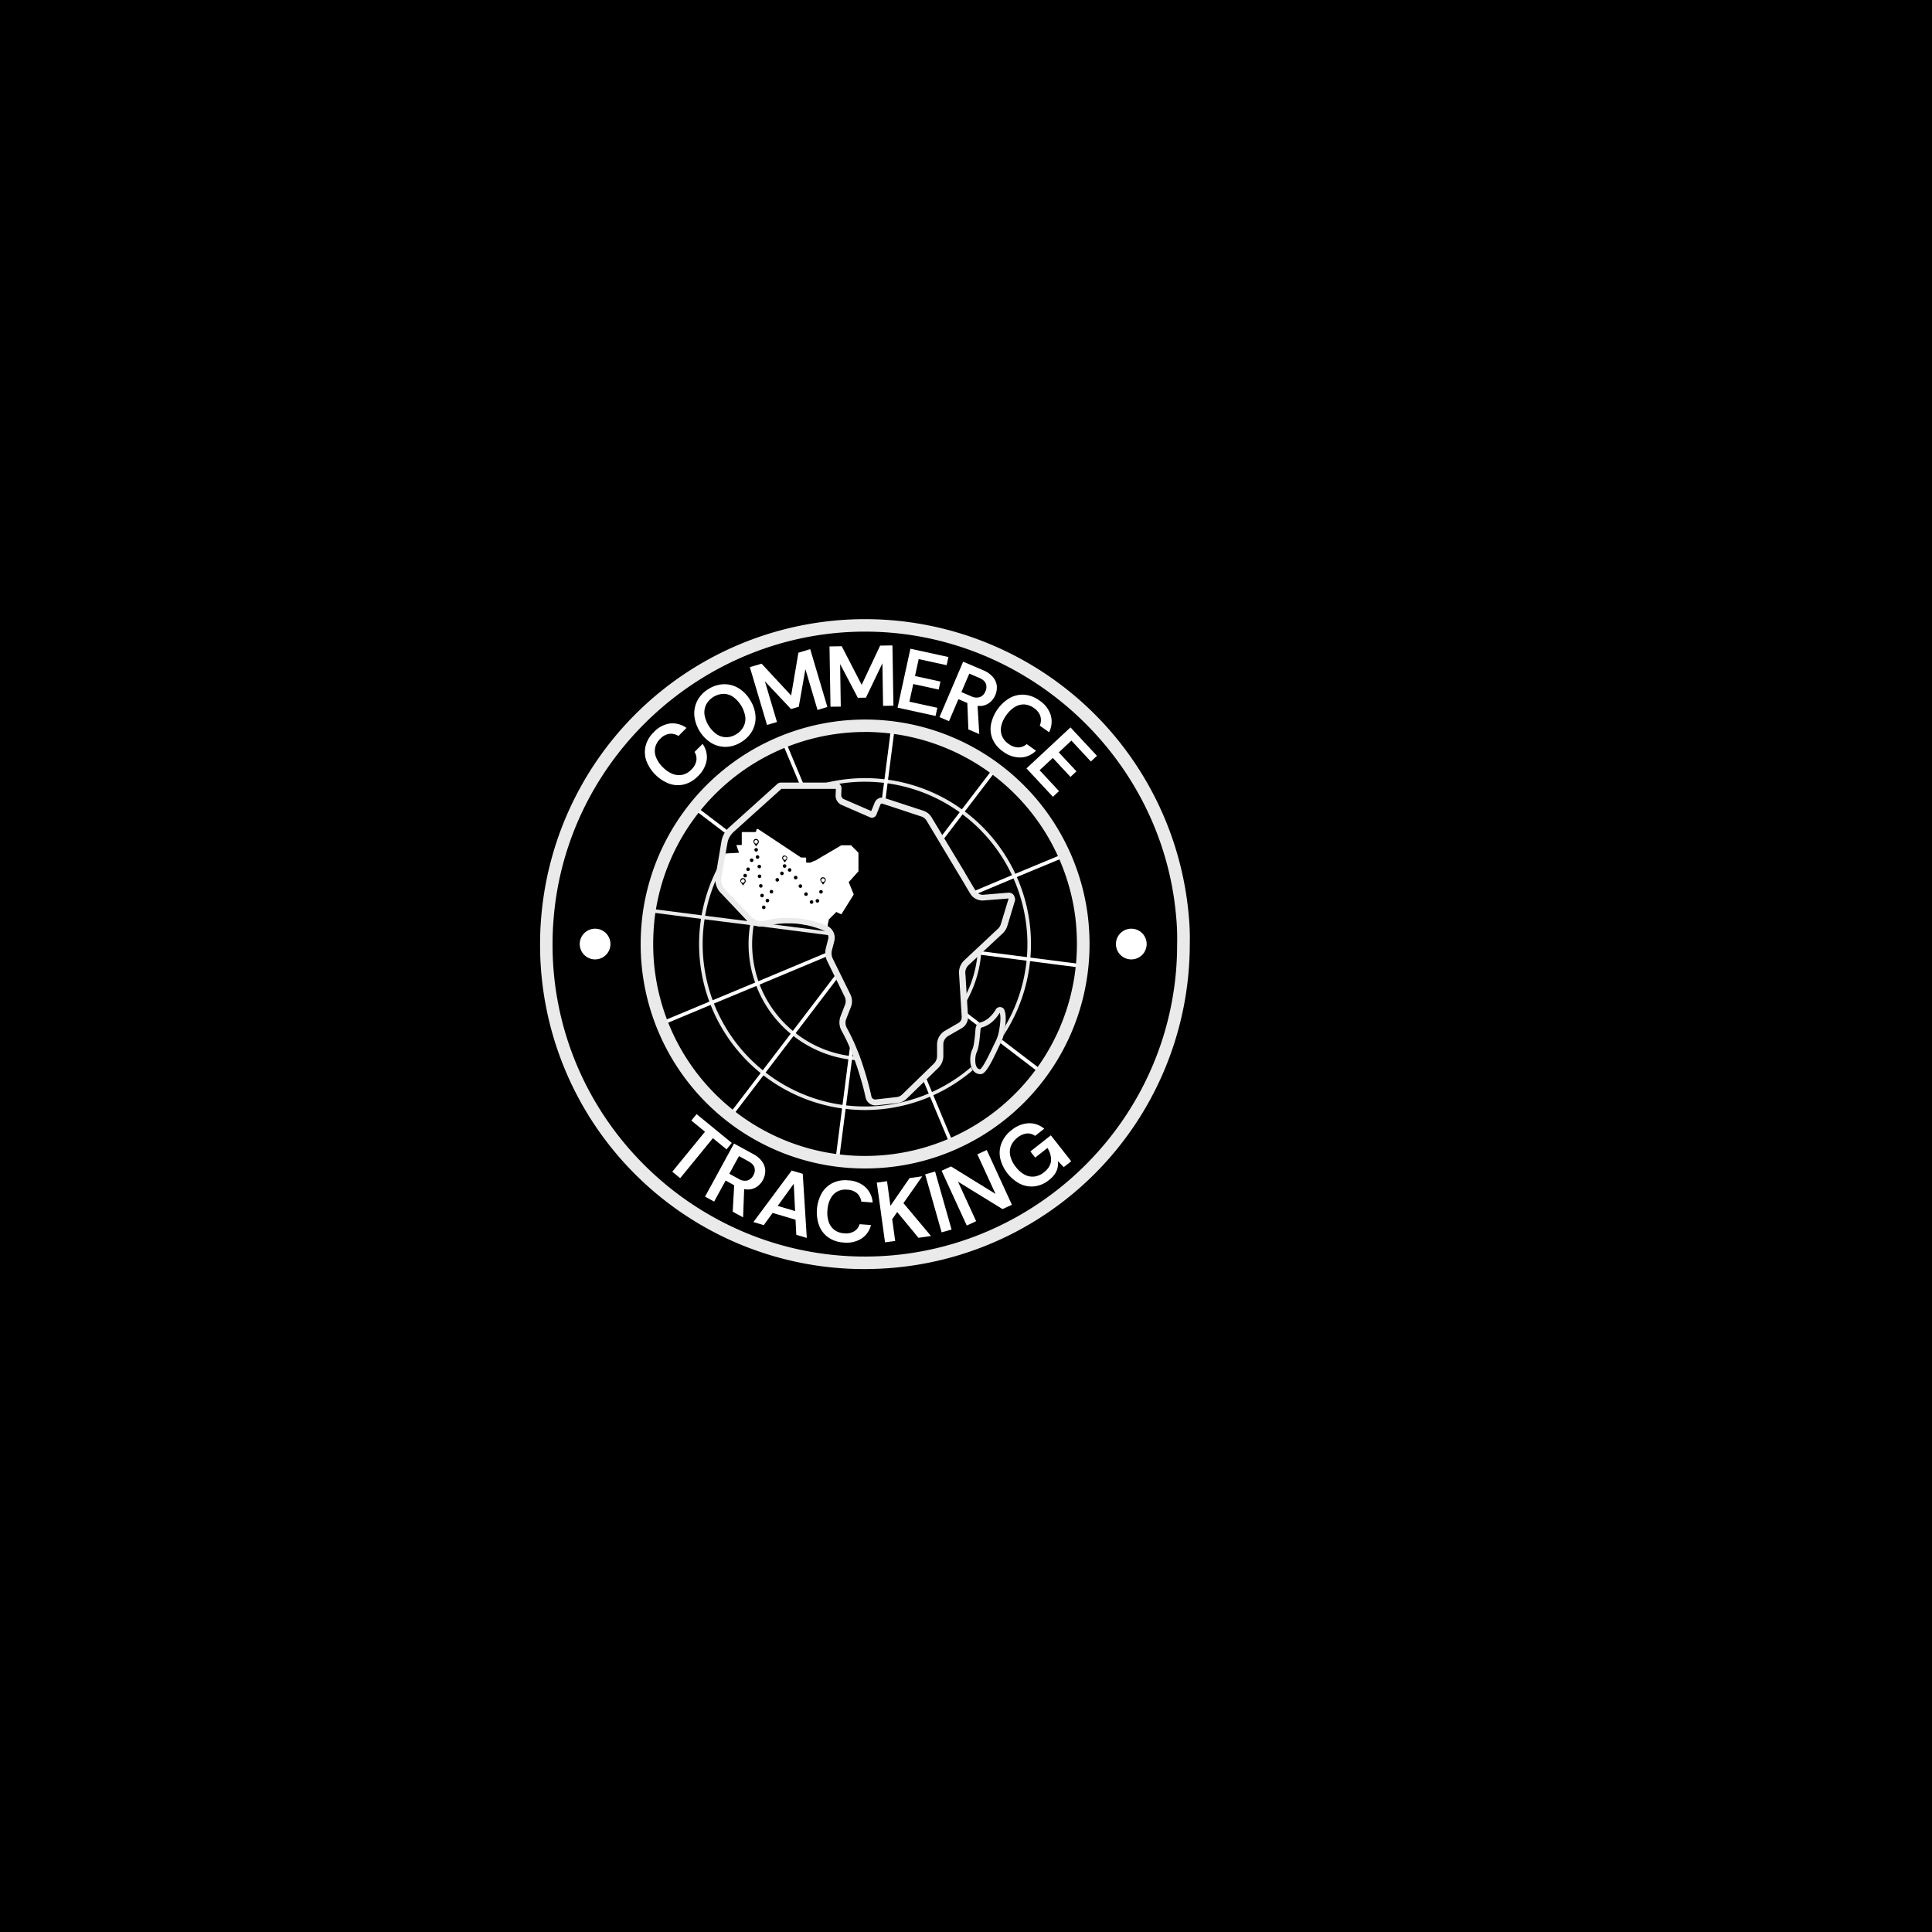 <svg id="Calque_1" data-name="Calque 1" xmlns="http://www.w3.org/2000/svg" viewBox="0 0 1080 1080"><defs><style>.cls-1{fill:#eaeaea;}.cls-2{fill:#fff;}.cls-3{fill:none;}.cls-4{isolation:isolate;}</style></defs><rect width="1080" height="1080"/><path class="cls-1" d="M483.57,620.52a92.77,92.77,0,1,1,92.76-92.77A92.88,92.88,0,0,1,483.57,620.52Zm0-183.53a90.77,90.77,0,1,0,90.76,90.76A90.87,90.87,0,0,0,483.57,437Z"/><path class="cls-1" d="M483.57,592.87a65.12,65.12,0,1,1,65.12-65.12A65.19,65.19,0,0,1,483.57,592.87Zm0-128.24a63.12,63.12,0,1,0,63.12,63.12A63.2,63.2,0,0,0,483.57,464.63Z"/><polygon class="cls-2" points="484.96 524.57 482.97 524.31 498.17 406.63 498.25 405.66 500.24 405.82 500.16 406.84 484.96 524.57"/><polygon class="cls-2" points="483.04 524.83 448.78 442.64 448.78 442.57 436.8 414 438.65 413.23 439.04 414.18 450.78 442.24 484.89 524.06 483.04 524.83"/><polygon class="cls-2" points="483.36 525.24 434.08 487.63 433.73 487.43 411.36 470.35 411.36 470.27 386.93 451.65 388.18 450.09 388.96 450.72 413.36 469.28 413.36 469.36 434.68 485.63 435.02 485.84 484.57 523.65 483.36 525.24"/><polygon class="cls-1" points="483.84 525.43 420.35 517.24 392.94 513.78 361.88 509.76 362.18 507.78 363.21 507.94 393.19 511.79 420.6 515.26 484.09 523.45 483.84 525.43"/><polygon class="cls-2" points="369.35 573.41 368.58 571.57 423.01 548.88 483.58 523.52 484.35 525.37 423.78 550.73 398.18 561.36 369.35 573.41"/><polygon class="cls-2" points="408.45 625.14 406.83 623.97 407.46 623.1 442.6 577.08 483.17 523.84 484.76 525.05 444.19 578.3 408.45 625.14"/><polygon class="cls-2" points="468.89 649.84 466.9 649.69 466.98 648.66 482.97 524.32 484.96 524.57 476.37 591.44 468.97 648.87 468.89 649.84"/><polygon class="cls-2" points="531.56 641.01 508.88 586.66 483.04 524.83 484.89 524.06 510.72 585.89 521.36 611.41 533.41 640.24 531.56 641.01"/><polygon class="cls-2" points="582.54 600.87 581.68 600.24 535.66 565.09 483.36 525.24 484.57 523.65 536.87 563.5 583.72 599.25 582.54 600.87"/><polygon class="cls-2" points="605.82 541.18 604.8 541.03 483.84 525.43 484.09 523.45 605.08 539.05 606.13 539.21 605.82 541.18"/><polygon class="cls-2" points="484.35 525.37 483.58 523.52 541.24 499.5 566.76 488.78 595.59 476.81 596.36 478.66 567.53 490.63 542.01 501.34 484.35 525.37"/><polygon class="cls-2" points="484.76 525.05 483.17 523.84 555.48 429.16 556.09 428.31 557.71 429.48 557.08 430.35 484.76 525.05"/><path d="M661,512.15a178.15,178.15,0,0,0-354.93,0q-.71,7.68-.7,15.6a175.33,175.33,0,0,0,1.57,24c11.74,87,86.33,154.15,176.52,154.15S648.27,638.81,660,551.77a175.34,175.34,0,0,0,1.58-24A128,128,0,0,0,661,512.15ZM483.57,649.68A121.79,121.79,0,0,1,361.64,527.91v-.24a129.29,129.29,0,0,1,.94-15.59,122,122,0,0,1,242,0,129.29,129.29,0,0,1,.94,15.59,121.85,121.85,0,0,1-121.77,122Z"/><path class="cls-1" d="M483.49,709.42A181.21,181.21,0,0,1,301.9,527.75c0-5.36.24-10.71.72-15.92a181.65,181.65,0,0,1,361.9,0,131.77,131.77,0,0,1,.57,15.95,181.62,181.62,0,0,1-181.6,181.62Zm.08-356.34c-89.83,0-166.25,70-174,159.38-.46,5-.69,10.14-.69,15.29a172.82,172.82,0,0,0,1.54,23.54c11.62,86.17,86,151.13,173.05,151.13s161.44-65,173-151.11a171.7,171.7,0,0,0,1.55-23.56v-.1a125,125,0,0,0-.54-15.17v0C649.82,423.08,573.4,353.08,483.57,353.08Zm-.15,300.1A125.28,125.28,0,0,1,358.14,527.91v-.24a132.58,132.58,0,0,1,1-16,125.49,125.49,0,0,1,248.92,0,132.91,132.91,0,0,1,1,16A125.34,125.34,0,0,1,483.73,653.18h-.31Zm-.15-244A118.53,118.53,0,0,0,366.05,512.52a128.06,128.06,0,0,0-.91,15.15v.24A118.27,118.27,0,0,0,483.42,646.18h.31A118.35,118.35,0,0,0,602,527.68a126.48,126.48,0,0,0-.92-15.18A118.55,118.55,0,0,0,498.72,410.15,120.21,120.21,0,0,0,483.27,409.15Z"/><path d="M565.65,502.15a2.16,2.16,0,0,1-.08.71l-3.63,11.74-.78,2.52A7,7,0,0,1,559,520.5l-18.9,17.73a7.3,7.3,0,0,0-2.29,5.83l.16,2,1.26,21.27.08,1a5.13,5.13,0,0,1-.47,2.6,4.52,4.52,0,0,1-.79,1.26l-.24.23a3.44,3.44,0,0,1-1.18,1l-.08.08-7.4,4.25a7.17,7.17,0,0,0-3.63,6.22v6.54a7.26,7.26,0,0,1-2.28,5.36l-13,12.68-4.88,4.65a6.8,6.8,0,0,1-3.86,1.81l-11.82,1.34a3.9,3.9,0,0,1-4.25-3.08,164,164,0,0,0-7.64-25,108.13,108.13,0,0,0-6-12.76,7.81,7.81,0,0,1-.39-6.62l2.52-6.54c.08-.24.16-.55.24-.87a7.48,7.48,0,0,0-.48-4.88l-9.84-20a8.69,8.69,0,0,1-.63-5.83l.47-1.89.87-3.3a5.79,5.79,0,0,0-2.6-6.31,3.87,3.87,0,0,0-.71-.39c-.87-.39-2-.79-3-1.18s-2.29-.79-3.63-1.18c-.86-.24-1.89-.47-2.83-.71s-1.89-.39-2.84-.55-2.2-.32-3.39-.48c-.47,0-.86-.07-1.34-.07-1.18-.08-2.44-.16-3.7-.16a53.36,53.36,0,0,0-11.73,1.34l-1,.23-1.26.24c-.23,0-.55.08-.79.08a18.9,18.9,0,0,1-2.12-.16l-.32-.08-.79-.23-.7-.24a6,6,0,0,1-.95-.47,7.15,7.15,0,0,1-2.13-1.66l-.71-.78-.31-.32-4.1-4.33-3.7-3.86-5.75-6.07a9.38,9.38,0,0,1-.79-.94,9.24,9.24,0,0,1-1.57-3.62,7.77,7.77,0,0,1-.16-1.34v-.4a5,5,0,0,1,.16-1.57l1.65-10.32.48-2.92,1.1-6.38a10.82,10.82,0,0,1,1.81-4.57,13.34,13.34,0,0,1,2-2.28l9.69-8.74,11.34-10.24,5.91-5.28a1.42,1.42,0,0,1,.94-.39h30.8a1.43,1.43,0,0,1,1.42,1.49l-.16,3.78a4.13,4.13,0,0,0,2.44,3.86l8.35,3.63,7.64,3.3a.94.94,0,0,0,1.26-.47v-.08l2.21-5.59a2.67,2.67,0,0,1,3.31-1.5l1.26.4,16.14,5.35,4.57,1.58a6.14,6.14,0,0,1,3.39,2.76l5.44,9.13,10.16,16.94,9,15a6.36,6.36,0,0,0,6,3.08l14-1.11A1.61,1.61,0,0,1,565.65,502.15Z"/><path class="cls-2" d="M474.91,492.54l-.48.55,2.76,6.78v.23l-6.54,10.48-.31.55-1.74-.79h0l-1.1-.55-.39.4-3.7,3.7c0,.08-.08.08-.08.15l-.63,2.84v1.34c0,.16-.08.31-.24.31h-.16c-5.12-2.83-12.44-3.15-18.51-3.46-6.54-.32-12.29.39-14.49,1.1a8.93,8.93,0,0,1-2.92.47h-.47a21.18,21.18,0,0,1-2.36-.31c-.08,0-.24-.08-.32-.08l-.78-.24-.71-.23c-.32-.16-.63-.24-.95-.4h0c-.16-.15-1.26-1-2.83-2.36h0c-1.26-1.1-2.92-2.6-4.65-4.25a73.33,73.33,0,0,1-10-11.27h0a12.29,12.29,0,0,1-1.89-5.12h0c-.94-6.69,4.26-15.28,4.26-15.28h0l7.09-.39c.15,0,.31-.16.23-.32v-.08l-1.26-3.54a.28.28,0,0,1,.16-.39h2.44a.34.34,0,0,0,.32-.32v-6.62a.34.34,0,0,1,.31-.31h7a.75.75,0,0,0,.79-.79v-.16a.78.78,0,0,1,.79-.78.63.63,0,0,1,.39.15l23.79,15.76c.08,0,.08.08.16.08h2.44a.33.33,0,0,1,.31.31v2.21a.33.33,0,0,0,.32.31h2l.71-.31.71-.32,1.81-.71.47-.31.63-.4,13-7.64c.08,0,.08-.07.16,0h5.19c.08,0,.16,0,.16.08l4,4a.25.25,0,0,1,.08.16V487c0,.08,0,.16-.08.16l-4.88,5.43Z"/><path class="cls-3" d="M565.65,502.15a2.16,2.16,0,0,1-.08.71l-3.63,11.74-.78,2.52A7,7,0,0,1,559,520.5l-18.9,17.73a7.3,7.3,0,0,0-2.29,5.83l.16,2,1.26,21.27.08,1a5.13,5.13,0,0,1-.47,2.6,4.52,4.52,0,0,1-.79,1.26l-.24.23a3.44,3.44,0,0,1-1.18,1l-.08.08-7.4,4.25a7.17,7.17,0,0,0-3.63,6.22v6.54a7.26,7.26,0,0,1-2.28,5.36l-13,12.68-4.88,4.65a6.8,6.8,0,0,1-3.86,1.81l-11.82,1.34a3.9,3.9,0,0,1-4.25-3.08,164,164,0,0,0-7.64-25,108.13,108.13,0,0,0-6-12.76,7.81,7.81,0,0,1-.39-6.62l2.52-6.54c.08-.24.16-.55.24-.87a7.48,7.48,0,0,0-.48-4.88l-9.84-20a8.69,8.69,0,0,1-.63-5.83l.47-1.89.87-3.3a5.79,5.79,0,0,0-2.6-6.31,3.87,3.87,0,0,0-.71-.39c-.87-.39-2-.79-3-1.18s-2.29-.79-3.63-1.18c-.86-.24-1.89-.47-2.83-.71s-1.89-.39-2.84-.55-2.2-.32-3.39-.48c-.47,0-.86-.07-1.34-.07-1.18-.08-2.44-.16-3.7-.16a53.36,53.36,0,0,0-11.73,1.34l-1,.23-1.26.24c-.23,0-.55.08-.79.08a18.9,18.9,0,0,1-2.12-.16l-.32-.08-.79-.23-.7-.24a6,6,0,0,1-.95-.47,7.15,7.15,0,0,1-2.13-1.66l-.71-.78-.31-.32-4.1-4.33-3.7-3.86-5.75-6.07a9.38,9.38,0,0,1-.79-.94,9.24,9.24,0,0,1-1.57-3.62,7.77,7.77,0,0,1-.16-1.34v-.4a5,5,0,0,1,.16-1.57l1.65-10.32.48-2.92,1.1-6.38a10.82,10.82,0,0,1,1.81-4.57,13.34,13.34,0,0,1,2-2.28l9.69-8.74,11.34-10.24,5.91-5.28a1.42,1.42,0,0,1,.94-.39h30.8a1.43,1.43,0,0,1,1.42,1.49l-.16,3.78a4.13,4.13,0,0,0,2.44,3.86l8.35,3.63,7.64,3.3a.94.94,0,0,0,1.26-.47v-.08l2.21-5.59a2.67,2.67,0,0,1,3.31-1.5l1.26.4,16.14,5.35,4.57,1.58a6.14,6.14,0,0,1,3.39,2.76l5.44,9.13,10.16,16.94,9,15a6.36,6.36,0,0,0,6,3.08l14-1.11A1.61,1.61,0,0,1,565.65,502.15Z"/><path class="cls-1" d="M566.59,500.26a3.46,3.46,0,0,0-2.91-1.26l-13.94,1.18a4.73,4.73,0,0,1-3.39-1.1,3.54,3.54,0,0,1-1-1.18l-5.59-9.38-.31-.63-18.75-31.11a8.38,8.38,0,0,0-4.26-3.47l-22.05-7.24a4.38,4.38,0,0,0-5.36,2.44l-2,4.88-15.36-6.69a2.44,2.44,0,0,1-1.41-2.21l.15-3.78a3.16,3.16,0,0,0-3.07-3.23H436.55a2.8,2.8,0,0,0-2.05.79l-26.94,24.26a13.6,13.6,0,0,0-2.21,2.6,13.76,13.76,0,0,0-2.05,5.2l-1.65,9.77-.79,4.72-.47,2.92-.39,2a15.11,15.11,0,0,0-.16,2v.32a5.88,5.88,0,0,0,.24,1.65,9.62,9.62,0,0,0,1.57,3.86l.16.32.31.39.32.4.08.07.47.48,10.63,11.26,2.84,3,1,1.11a9.93,9.93,0,0,0,2.29,1.81l.23.16c.4.15.79.39,1.19.55l.55.23.94.24h0l.55.16a13.54,13.54,0,0,0,2.45.23,3.74,3.74,0,0,0,.94-.08l1.5-.23,1-.24a56.07,56.07,0,0,1,7.09-1.1,37.83,37.83,0,0,1,4.25-.16h1.34a13.71,13.71,0,0,1,1.81.08h.48l1.26.08c1.1.16,2.28.24,3.31.47l.47.08c.79.16,1.49.24,2.28.39.95.24,2,.48,2.76.71,1.26.4,2.44.71,3.54,1.11a29.17,29.17,0,0,1,2.92,1.18c.16.08.39.16.55.23a4.07,4.07,0,0,1,1.81,4.41l-1.34,5.2a10.78,10.78,0,0,0,.71,7l9.85,20.09a5.67,5.67,0,0,1,.39,3.78c-.08.16-.08.39-.16.55l-2.52,6.54a9.52,9.52,0,0,0,.55,8.11,99.17,99.17,0,0,1,5.83,12.53l.16.39c2.13,5.36,3.78,10.56,5,14.89h0l.08.16h0v.15c0,.08,0,.16.08.16h0c1.18,4,1.89,7.25,2.28,9.06a5.57,5.57,0,0,0,5.44,4.41H490l11.81-1.34a8.82,8.82,0,0,0,4.89-2.28l17.88-17.41a9.32,9.32,0,0,0,2.75-6.54v-6.54a5.49,5.49,0,0,1,2.76-4.72l7.41-4.26.23-.15a15.66,15.66,0,0,0,1.42-1.11,1.65,1.65,0,0,0,.39-.47,6.33,6.33,0,0,0,.95-1.57,7.08,7.08,0,0,0,.63-3.39l-1.34-22.06-.16-2a5.82,5.82,0,0,1,1.81-4.57l19.07-17.73a9.71,9.71,0,0,0,2.6-4.17l4.33-14.34A4.74,4.74,0,0,0,566.59,500.26Zm-30.48,44,1.49,24.1a4.56,4.56,0,0,1-.31,1.82,8.42,8.42,0,0,1-.47.78l-.24.24a3,3,0,0,1-.79.63l-7.48,4.33a9,9,0,0,0-4.49,7.64v6.54a5.93,5.93,0,0,1-1.73,4.18l-17.8,17.32a5.08,5.08,0,0,1-2.92,1.42l-11.81,1.34a2.2,2.2,0,0,1-2.45-1.73c-.55-2.6-1.81-8-3.86-14.49h0a3.24,3.24,0,0,0-.31-.87h0v-.08c-.08-.16-.08-.39-.16-.55-.94-2.92-2-6.07-3.31-9.3l-.15-.31a109.39,109.39,0,0,0-5.91-12.6,6,6,0,0,1-.32-5.2l2.6-6.62c.08-.31.24-.63.32-.94a8.84,8.84,0,0,0-.63-6l-9.85-20a7,7,0,0,1-.47-4.72l1.34-5.2a7.38,7.38,0,0,0-3.23-8,.59.59,0,0,0-.32-.15c-.23-.16-.47-.24-.71-.4-1.1-.47-2.12-.86-3.07-1.18s-2.36-.79-3.78-1.18c-.94-.24-2-.47-2.91-.71a3.33,3.33,0,0,0-.87-.16c-.63-.16-1.34-.23-2.05-.39l-2-.32-1.41-.15h-.24c-.47,0-.95-.08-1.42-.08-.94-.08-2.36-.16-3.86-.16h-2a56.21,56.21,0,0,0-10.24,1.34l-.94.23a4.62,4.62,0,0,1-1.1.16H425a3.94,3.94,0,0,1-1-.16l-.31-.07-.56-.16-.31-.16c-.08,0-.24-.08-.32-.08l-.15-.08c-.16-.08-.4-.15-.55-.23l-.24-.16a1.47,1.47,0,0,1-.39-.24,7.39,7.39,0,0,1-1.26-1l-.79-.87-3.23-3.38-10.64-11.11c-.15-.16-.23-.32-.39-.47l-.55-.63-.24-.48a7.46,7.46,0,0,1-.86-2.36,4.74,4.74,0,0,1-.08-1.1,5.81,5.81,0,0,1,.08-1.18.67.67,0,0,1,.07-.4l1.9-11,.39-2.13h0l1.1-6.3a9.78,9.78,0,0,1,1.58-3.86,12.68,12.68,0,0,1,1.65-2L436.78,441h30.48l-.15,3.54a5.71,5.71,0,0,0,3.38,5.44l15.92,6.93a2.35,2.35,0,0,0,2,0,2.58,2.58,0,0,0,1.5-1.5l2.21-5.59a.93.93,0,0,1,1.18-.55l22,7.25a5.63,5.63,0,0,1,2.52,2L535.48,488l.55.87,6.3,10.63a8.09,8.09,0,0,0,7.56,3.86l13.94-1.1-4.33,14.26a5.8,5.8,0,0,1-1.65,2.67l-19,17.81a9.55,9.55,0,0,0-2.76,7.32Zm27.8-41.9h0l1.58.47Z"/><path d="M561.16,577.61a21.62,21.62,0,0,1-2.29,6.38c-.31.63-.71,1.42-1.1,2.36-5,10.72-7.4,14.26-9.69,14.26a5.25,5.25,0,0,1-4.49-2.52c-2-3.07-1.65-8.43-.16-11.26.87-1.66,1.26-5.83,1.58-8.83.08-1.18.24-2.36.31-3.22a3.81,3.81,0,0,1,2.84-3.16,10.7,10.7,0,0,0,3.7-1.81,18.58,18.58,0,0,0,4.73-5.43,2.68,2.68,0,0,1,3.7-.87,2.32,2.32,0,0,1,1,1.1C562.5,567.06,562.5,571.15,561.16,577.61Z"/><path class="cls-1" d="M561.39,564.46a2.3,2.3,0,0,0-1-1.11,2.69,2.69,0,0,0-3.7.87,17.75,17.75,0,0,1-4.73,5.44,11.26,11.26,0,0,1-3.7,1.81,3.79,3.79,0,0,0-2.84,3.15c-.15.86-.23,2-.31,3.23-.32,3-.71,7.16-1.58,8.82-1.42,2.83-1.73,8.19.16,11.26a5,5,0,0,0,4.49,2.52c2.28,0,4.65-3.46,9.69-14.25.47-1,.79-1.74,1.1-2.37a20.11,20.11,0,0,0,2.29-6.38C562.5,571.15,562.5,567.06,561.39,564.46ZM558.32,577a21,21,0,0,1-2.05,5.67c-.31.71-.71,1.42-1.18,2.44-4.49,9.53-6.38,12.13-7.17,12.61a2.23,2.23,0,0,1-1.89-1.18c-1.26-2-1-6.31,0-8.43s1.5-6.23,1.81-9.85c.16-1.18.24-2.36.32-3.15a1,1,0,0,1,.63-.71l.08-.08c2.2-.55,6.38-2.28,10-8.19C559.5,568.08,559.34,571.78,558.32,577Z"/><path d="M415.83,490.18a1,1,0,0,1-.29-.71h0a1,1,0,0,1,.29-.7h0a1,1,0,0,1,.71-.3h0a1,1,0,0,1,.71.3h0a1,1,0,0,1,.29.7h0a1,1,0,0,1-.29.71h0a1,1,0,0,1-.71.29h0A1,1,0,0,1,415.83,490.18Z"/><path d="M417.82,486.86a1,1,0,0,1-.55-1.31h0a1,1,0,0,1,1.3-.55h0a1,1,0,0,1,.54,1.3h0a1,1,0,0,1-.91.62h0A1,1,0,0,1,417.82,486.86Zm2-5.05a1,1,0,0,1-.55-1.3h0a1,1,0,0,1,1.3-.55h0a1,1,0,0,1,.54,1.3h0a1,1,0,0,1-.91.62h0A1,1,0,0,1,419.86,481.81Z"/><path d="M456.57,504.5a1,1,0,0,1-.55-1.3h0a1,1,0,0,1,1.3-.55h0a1,1,0,0,1,.55,1.3h0a1,1,0,0,1-.93.62h0A1.06,1.06,0,0,1,456.57,504.5Zm2-5.05a1,1,0,0,1-.55-1.3h0a1,1,0,0,1,1.3-.55h0a1,1,0,0,1,.56,1.3h0a1,1,0,0,1-.93.63h0A1,1,0,0,1,458.61,499.45Z"/><path d="M422,475.77a1,1,0,0,1-.29-.71h0a1,1,0,0,1,.29-.71h0a1,1,0,0,1,.71-.29h0a.93.93,0,0,1,.69.29h0a1,1,0,0,1,.31.71h0a1,1,0,0,1-.31.71h0a1,1,0,0,1-.69.29h0A1,1,0,0,1,422,475.77Z"/><path d="M425,500.75a1,1,0,0,1,.86-1.12h0a1,1,0,0,1,1.12.86h0a1,1,0,0,1-.87,1.12H426A1,1,0,0,1,425,500.75Zm-.7-5.39a1,1,0,0,1,.86-1.12h0a1,1,0,0,1,1.12.86h0a1,1,0,0,1-.86,1.12h-.13A1,1,0,0,1,424.34,495.36Zm-.73-5.49h0a1,1,0,0,1,1-1h0a1,1,0,0,1,1,1h0a1,1,0,0,1-1,1h0A1,1,0,0,1,423.61,489.87Zm-.1-5.26a1,1,0,0,1,.79-1.17h0a1,1,0,0,1,1.17.79h0a1,1,0,0,1-.79,1.17h0l-.19,0h0A1,1,0,0,1,423.51,484.61Zm-1-5.35a1,1,0,0,1,.8-1.17h0a1,1,0,0,1,1.17.8h0a1,1,0,0,1-.81,1.17h0l-.18,0h0A1,1,0,0,1,422.49,479.26Z"/><path d="M452.84,504.82a1,1,0,0,1,.25-1.39h0a1,1,0,0,1,1.39.25h0a1,1,0,0,1-.25,1.39h0a1.07,1.07,0,0,1-.58.18h0A1,1,0,0,1,452.84,504.82Zm-3.12-4.46A1,1,0,0,1,450,499h0a1,1,0,0,1,1.39.25h0a1,1,0,0,1-.25,1.39h0a1,1,0,0,1-.57.18h0A1,1,0,0,1,449.72,500.36Zm-3.17-4.54h0a1,1,0,0,1,.39-1.36h0a1,1,0,0,1,1.36.4h0a1,1,0,0,1-.4,1.36h0a1,1,0,0,1-.47.12h0A1,1,0,0,1,446.55,495.82ZM444,491.2a1,1,0,0,1,.16-1.4h0a1,1,0,0,1,1.4.16h0a1,1,0,0,1-.15,1.41h0a1,1,0,0,1-.62.21h0A1,1,0,0,1,444,491.2Zm-3.38-4.26a1,1,0,0,1,.16-1.4h0a1,1,0,0,1,1.41.16h0a1,1,0,0,1-.16,1.4h0a1,1,0,0,1-.63.22h0A1,1,0,0,1,440.65,486.94Z"/><path d="M426.23,507.9a1,1,0,0,1-.29-.7h0a1,1,0,0,1,.29-.71h0a1,1,0,0,1,.71-.3h0a1,1,0,0,1,.71.3h0a1,1,0,0,1,.29.71h0a1,1,0,0,1-.29.7h0a1,1,0,0,1-.71.3h0A1,1,0,0,1,426.23,507.9Z"/><path d="M428.57,504.32a1,1,0,0,1-.49-1.32h0a1,1,0,0,1,1.32-.49h0a1,1,0,0,1,.5,1.32h0a1,1,0,0,1-.91.59h0A.9.9,0,0,1,428.57,504.32Zm2.26-4.95a1,1,0,0,1-.5-1.32h0a1,1,0,0,1,1.32-.5h0a1,1,0,0,1,.5,1.32h0a1,1,0,0,1-.91.59h0A1,1,0,0,1,430.83,499.37Z"/><path d="M433.79,492.54a1,1,0,0,1-.29-.7h0a1,1,0,0,1,.29-.71h0a1,1,0,0,1,.71-.29h0a1,1,0,0,1,.71.29h0a1,1,0,0,1,.29.71h0a1,1,0,0,1-.29.7h0a1,1,0,0,1-.71.3h0A1,1,0,0,1,433.79,492.54Z"/><path d="M437,489.21a1,1,0,0,1-.88-1.11h0a1,1,0,0,1,1.1-.88h0a1,1,0,0,1,.88,1.1h0a1,1,0,0,1-1,.89H437Z"/><path d="M437.88,484.82a1,1,0,0,1-.29-.7h0a1,1,0,0,1,.29-.71h0a1,1,0,0,1,.71-.29h0a1,1,0,0,1,.72.29h0a1,1,0,0,1,.28.71h0a1,1,0,0,1-.28.7h0a1,1,0,0,1-.72.3h0A1,1,0,0,1,437.88,484.82Z"/><g class="cls-4"><path class="cls-2" d="M540.42,685.07l-14.06-30.62,5.25-2.41,24.9,15.37-10.16-22.14,5.25-2.41,14.06,30.62-5.25,2.41-24.89-15.32,10.15,22.09Z"/></g><g class="cls-4"><path class="cls-2" d="M390.14,433.89a16.41,16.41,0,0,1-7.64,4.59,14.54,14.54,0,0,1-8.28-.35,22.14,22.14,0,0,1-12.9-12.83,14.64,14.64,0,0,1-.42-8.28,16.18,16.18,0,0,1,4.52-7.69,15.5,15.5,0,0,1,9-4.89,13.26,13.26,0,0,1,9.32,2.48l-4.48,4.5a7.82,7.82,0,0,0-5.11-1.2,8.75,8.75,0,0,0-5.1,2.8,10,10,0,0,0-2.81,4.91,9.42,9.42,0,0,0,.53,5.48,16,16,0,0,0,3.8,5.51,15.78,15.78,0,0,0,5.49,3.72,9.44,9.44,0,0,0,5.45.46,9.88,9.88,0,0,0,4.89-2.84,9.23,9.23,0,0,0,2.86-5,7.23,7.23,0,0,0-1-4.92l4.48-4.5a12.61,12.61,0,0,1,2.31,9A15.84,15.84,0,0,1,390.14,433.89Z"/></g><g class="cls-4"><path class="cls-2" d="M414.3,414.86a16.67,16.67,0,0,1-8.47,2.64,15.5,15.5,0,0,1-8.18-2.15,20.57,20.57,0,0,1-9.53-15.51,15.55,15.55,0,0,1,1.77-8.29,16.49,16.49,0,0,1,6.16-6.38,16.83,16.83,0,0,1,8.58-2.68,15.29,15.29,0,0,1,8.18,2.18,19.16,19.16,0,0,1,6.52,6.65,19.4,19.4,0,0,1,3,8.86,15.18,15.18,0,0,1-1.76,8.26A17.05,17.05,0,0,1,414.3,414.86Zm-2.68-4.45a10.71,10.71,0,0,0,4-4.2,9.66,9.66,0,0,0,1-5.53,17.13,17.13,0,0,0-6.86-11.16,9.67,9.67,0,0,0-5.36-1.65,11.54,11.54,0,0,0-9.6,5.9,9.76,9.76,0,0,0-1,5.54,16.9,16.9,0,0,0,6.85,11.16,9.81,9.81,0,0,0,5.39,1.64A10.72,10.72,0,0,0,411.62,410.41Z"/></g><g class="cls-4"><path class="cls-2" d="M428.76,405.25l-9.59-32.31,6.56-1.95,16.52,17.8,4.06-23.91,6.6-2,9.59,32.31L457,396.88l-6.77-22.8-3.71,21-4.34,1.28-14.6-15.5,6.76,22.75Z"/></g><g class="cls-4"><path class="cls-2" d="M464.25,395.06l-.55-33.7,6.84-.11,11.14,21.58L492,360.9l6.88-.11.55,33.7-5.78.09-.38-23.78L484.06,390l-4.53.07-9.89-18.86L470,395Z"/></g><g class="cls-4"><path class="cls-2" d="M501.75,395.58l7.17-32.93,21.26,4.63-1,4.57-15.62-3.41-2.06,9.46L525.72,381l-1,4.47-14.2-3.09-2.16,9.88,15.62,3.4-1,4.56Z"/></g><g class="cls-4"><path class="cls-2" d="M525.17,400.88l13.24-31,11.12,4.75a14.2,14.2,0,0,1,5.54,3.87,9.16,9.16,0,0,1,2.15,4.89,10.91,10.91,0,0,1-4,9.38,9.12,9.12,0,0,1-5,1.87,14.58,14.58,0,0,1-6.79-1.38l-5.67-2.42-5.26,12.3Zm12.26-14,5.44,2.32a6.35,6.35,0,0,0,5,.43,5.67,5.67,0,0,0,3-3.19,5.49,5.49,0,0,0,.21-4.28q-.78-2-3.79-3.27l-5.45-2.33Zm3.9,20.88-.66-16.46,5.75,2.46,1,16.59Z"/></g><g class="cls-4"><path class="cls-2" d="M560.75,420.14a16.43,16.43,0,0,1-5.81-6.81,14.49,14.49,0,0,1-1-8.25,22.34,22.34,0,0,1,10.56-14.92,14.77,14.77,0,0,1,8.14-1.8,16.4,16.4,0,0,1,8.37,3.2,15.56,15.56,0,0,1,6.33,8.12,13.26,13.26,0,0,1-.89,9.64l-5.21-3.68a7.88,7.88,0,0,0,.34-5.26,8.82,8.82,0,0,0-3.63-4.59,10,10,0,0,0-5.33-2,9.52,9.52,0,0,0-5.34,1.43,16.22,16.22,0,0,0-4.82,4.68,15.83,15.83,0,0,0-2.77,6.06,9.42,9.42,0,0,0,.45,5.47,9.91,9.91,0,0,0,3.63,4.38,9.27,9.27,0,0,0,5.46,2,7.25,7.25,0,0,0,4.69-1.86l5.21,3.69a12.69,12.69,0,0,1-8.58,3.79A15.86,15.86,0,0,1,560.75,420.14Z"/></g><g class="cls-4"><path class="cls-2" d="M573.8,429.53l24.6-22.91,14.8,15.88-3.41,3.18L598.92,414l-7.06,6.58,9.89,10.61-3.34,3.11-9.89-10.61-7.38,6.87L592,442.24l-3.41,3.18Z"/></g><g class="cls-4"><path class="cls-2" d="M375.81,655l18.28-22.36-7.63-6.24,2.94-3.6,19.68,16.11-2.94,3.59-7.63-6.25-18.29,22.36Z"/></g><g class="cls-4"><path class="cls-2" d="M394.13,668.92l16.18-29.66,10.63,5.8a14.17,14.17,0,0,1,5.17,4.39,9.13,9.13,0,0,1,1.67,5.09,10.9,10.9,0,0,1-4.86,9,9.08,9.08,0,0,1-5.21,1.39,14.4,14.4,0,0,1-6.65-2l-5.42-3-6.43,11.77Zm13.57-12.78,5.21,2.85a6.37,6.37,0,0,0,4.92.9,5.68,5.68,0,0,0,3.31-2.9,5.5,5.5,0,0,0,.62-4.25q-.58-2.06-3.47-3.62l-5.21-2.85Zm1.89,21.21.92-16.48,5.51,3-.62,16.65Z"/></g><g class="cls-4"><path class="cls-2" d="M421.16,683.14l21.4-28.8,6.19,1.83L451,692l-5.87-1.73-1.42-28.55-16.76,23.15Zm7.52-6.06,2.78-3.94,15.92,4.72.18,4.82Z"/></g><g class="cls-4"><path class="cls-2" d="M471.49,694.57a16.37,16.37,0,0,1-8.45-2.84,14.49,14.49,0,0,1-5.11-6.52,22.15,22.15,0,0,1,1.38-18.14,14.63,14.63,0,0,1,6-5.7,16.19,16.19,0,0,1,8.78-1.55,15.51,15.51,0,0,1,9.57,3.69,13.23,13.23,0,0,1,4.17,8.7l-6.34-.49a7.81,7.81,0,0,0-2.39-4.67,8.75,8.75,0,0,0-5.45-2,9.92,9.92,0,0,0-5.56,1,9.38,9.38,0,0,0-3.82,4,16,16,0,0,0-1.72,6.46,15.61,15.61,0,0,0,.73,6.59,9.55,9.55,0,0,0,3.18,4.45,9.93,9.93,0,0,0,5.34,1.87,9.17,9.17,0,0,0,5.68-1.09,7.12,7.12,0,0,0,3.06-4l6.34.48a12.61,12.61,0,0,1-5.39,7.63A15.7,15.7,0,0,1,471.49,694.57Z"/></g><g class="cls-4"><path class="cls-2" d="M494.73,694.47l-4.59-33.39,5.72-.78,1.89,13.78,10.7-15.52,7.11-1-10.53,15,15.4,18.38-7,1-11.89-14.4-2.8,4,1.67,12.16Z"/></g><g class="cls-4"><path class="cls-2" d="M526.37,688.89l-9.2-32.42,5.56-1.58,9.2,32.42Z"/></g><g class="cls-4"><path class="cls-2" d="M586.33,659.69a15.8,15.8,0,0,1-7.91,3.46,14.71,14.71,0,0,1-8.11-1.32,21.72,21.72,0,0,1-11.19-14.35,14.92,14.92,0,0,1,.73-8.47,17.25,17.25,0,0,1,5.68-7.3,16.09,16.09,0,0,1,9.41-3.8,12.84,12.84,0,0,1,8.79,3.05l-5.12,4a6.73,6.73,0,0,0-4.64-1.32,9.86,9.86,0,0,0-5.18,2.29,11.14,11.14,0,0,0-3.69,4.77,9.32,9.32,0,0,0-.3,5.62,15.53,15.53,0,0,0,3.05,6,15.33,15.33,0,0,0,5,4.36,9.19,9.19,0,0,0,5.43,1,10.46,10.46,0,0,0,5.24-2.3q3.71-2.91,4-6.48a11.69,11.69,0,0,0-2-7.17l-6.85,5.38L576,643.66l11.44-9,11.38,14.5-4.16,3.27-3.24-3.34a12.93,12.93,0,0,1-.26,3.8,10,10,0,0,1-1.58,3.49A15.34,15.34,0,0,1,586.33,659.69Z"/></g><path d="M422.76,469l.32.08a1.21,1.21,0,0,1,.86.63,1.54,1.54,0,0,1,.24.86,1.3,1.3,0,0,1-.24.79,5.94,5.94,0,0,1-.63.87l-.63.87h0l-1.18-1.66a2.44,2.44,0,0,1-.31-.71,1.49,1.49,0,0,1,1-1.73c.16,0,.24-.08.39-.08l.16.08Zm-1.1,1.57a1,1,0,1,0,1-1,1,1,0,0,0-1,1Z"/><path d="M415.44,490.89l.31.08a1.2,1.2,0,0,1,.87.63,1.62,1.62,0,0,1,.23.86,1.39,1.39,0,0,1-.23.79,6.79,6.79,0,0,1-.63.87l-.63.86h0l-1.19-1.65a3.13,3.13,0,0,1-.31-.71,1.51,1.51,0,0,1,1-1.73c.16,0,.24-.08.4-.08l.16.08Zm-1.19,1.57a1,1,0,1,0,2.05,0,1,1,0,0,0-1-1,1.17,1.17,0,0,0-1,1Z"/><path d="M460.18,490.41a.47.47,0,0,1,.31.08,1.26,1.26,0,0,1,.87.63,1.66,1.66,0,0,1,.23.87,1.41,1.41,0,0,1-.23.79,6.71,6.71,0,0,1-.63.86l-.63.87h0l-1.18-1.65a3,3,0,0,1-.32-.71,1.53,1.53,0,0,1,.08-1,1.33,1.33,0,0,1,.87-.71,3.2,3.2,0,0,1,.39-.07l.24.07ZM459.07,492a1,1,0,0,0,2.05,0h0a1,1,0,0,0-1-1,1,1,0,0,0-1,1Z"/><path d="M438.75,478.28l.32.08a1.25,1.25,0,0,1,.78.63,1.34,1.34,0,0,1,.24.79,1.26,1.26,0,0,1-.24.71,6.41,6.41,0,0,1-.55.79,5.39,5.39,0,0,1-.63.78h0c-.39-.47-.71-1-1.1-1.49a1.51,1.51,0,0,1-.32-.71,1.41,1.41,0,0,1,.16-.95,1.27,1.27,0,0,1,.79-.63c.08,0,.24-.07.31-.07l.24.07Zm-1,1.42a.95.95,0,1,0,.94-.94.91.91,0,0,0-.94.94Z"/><circle class="cls-2" cx="332.66" cy="527.73" r="8.59"/><circle class="cls-2" cx="632.4" cy="527.73" r="8.59"/></svg>